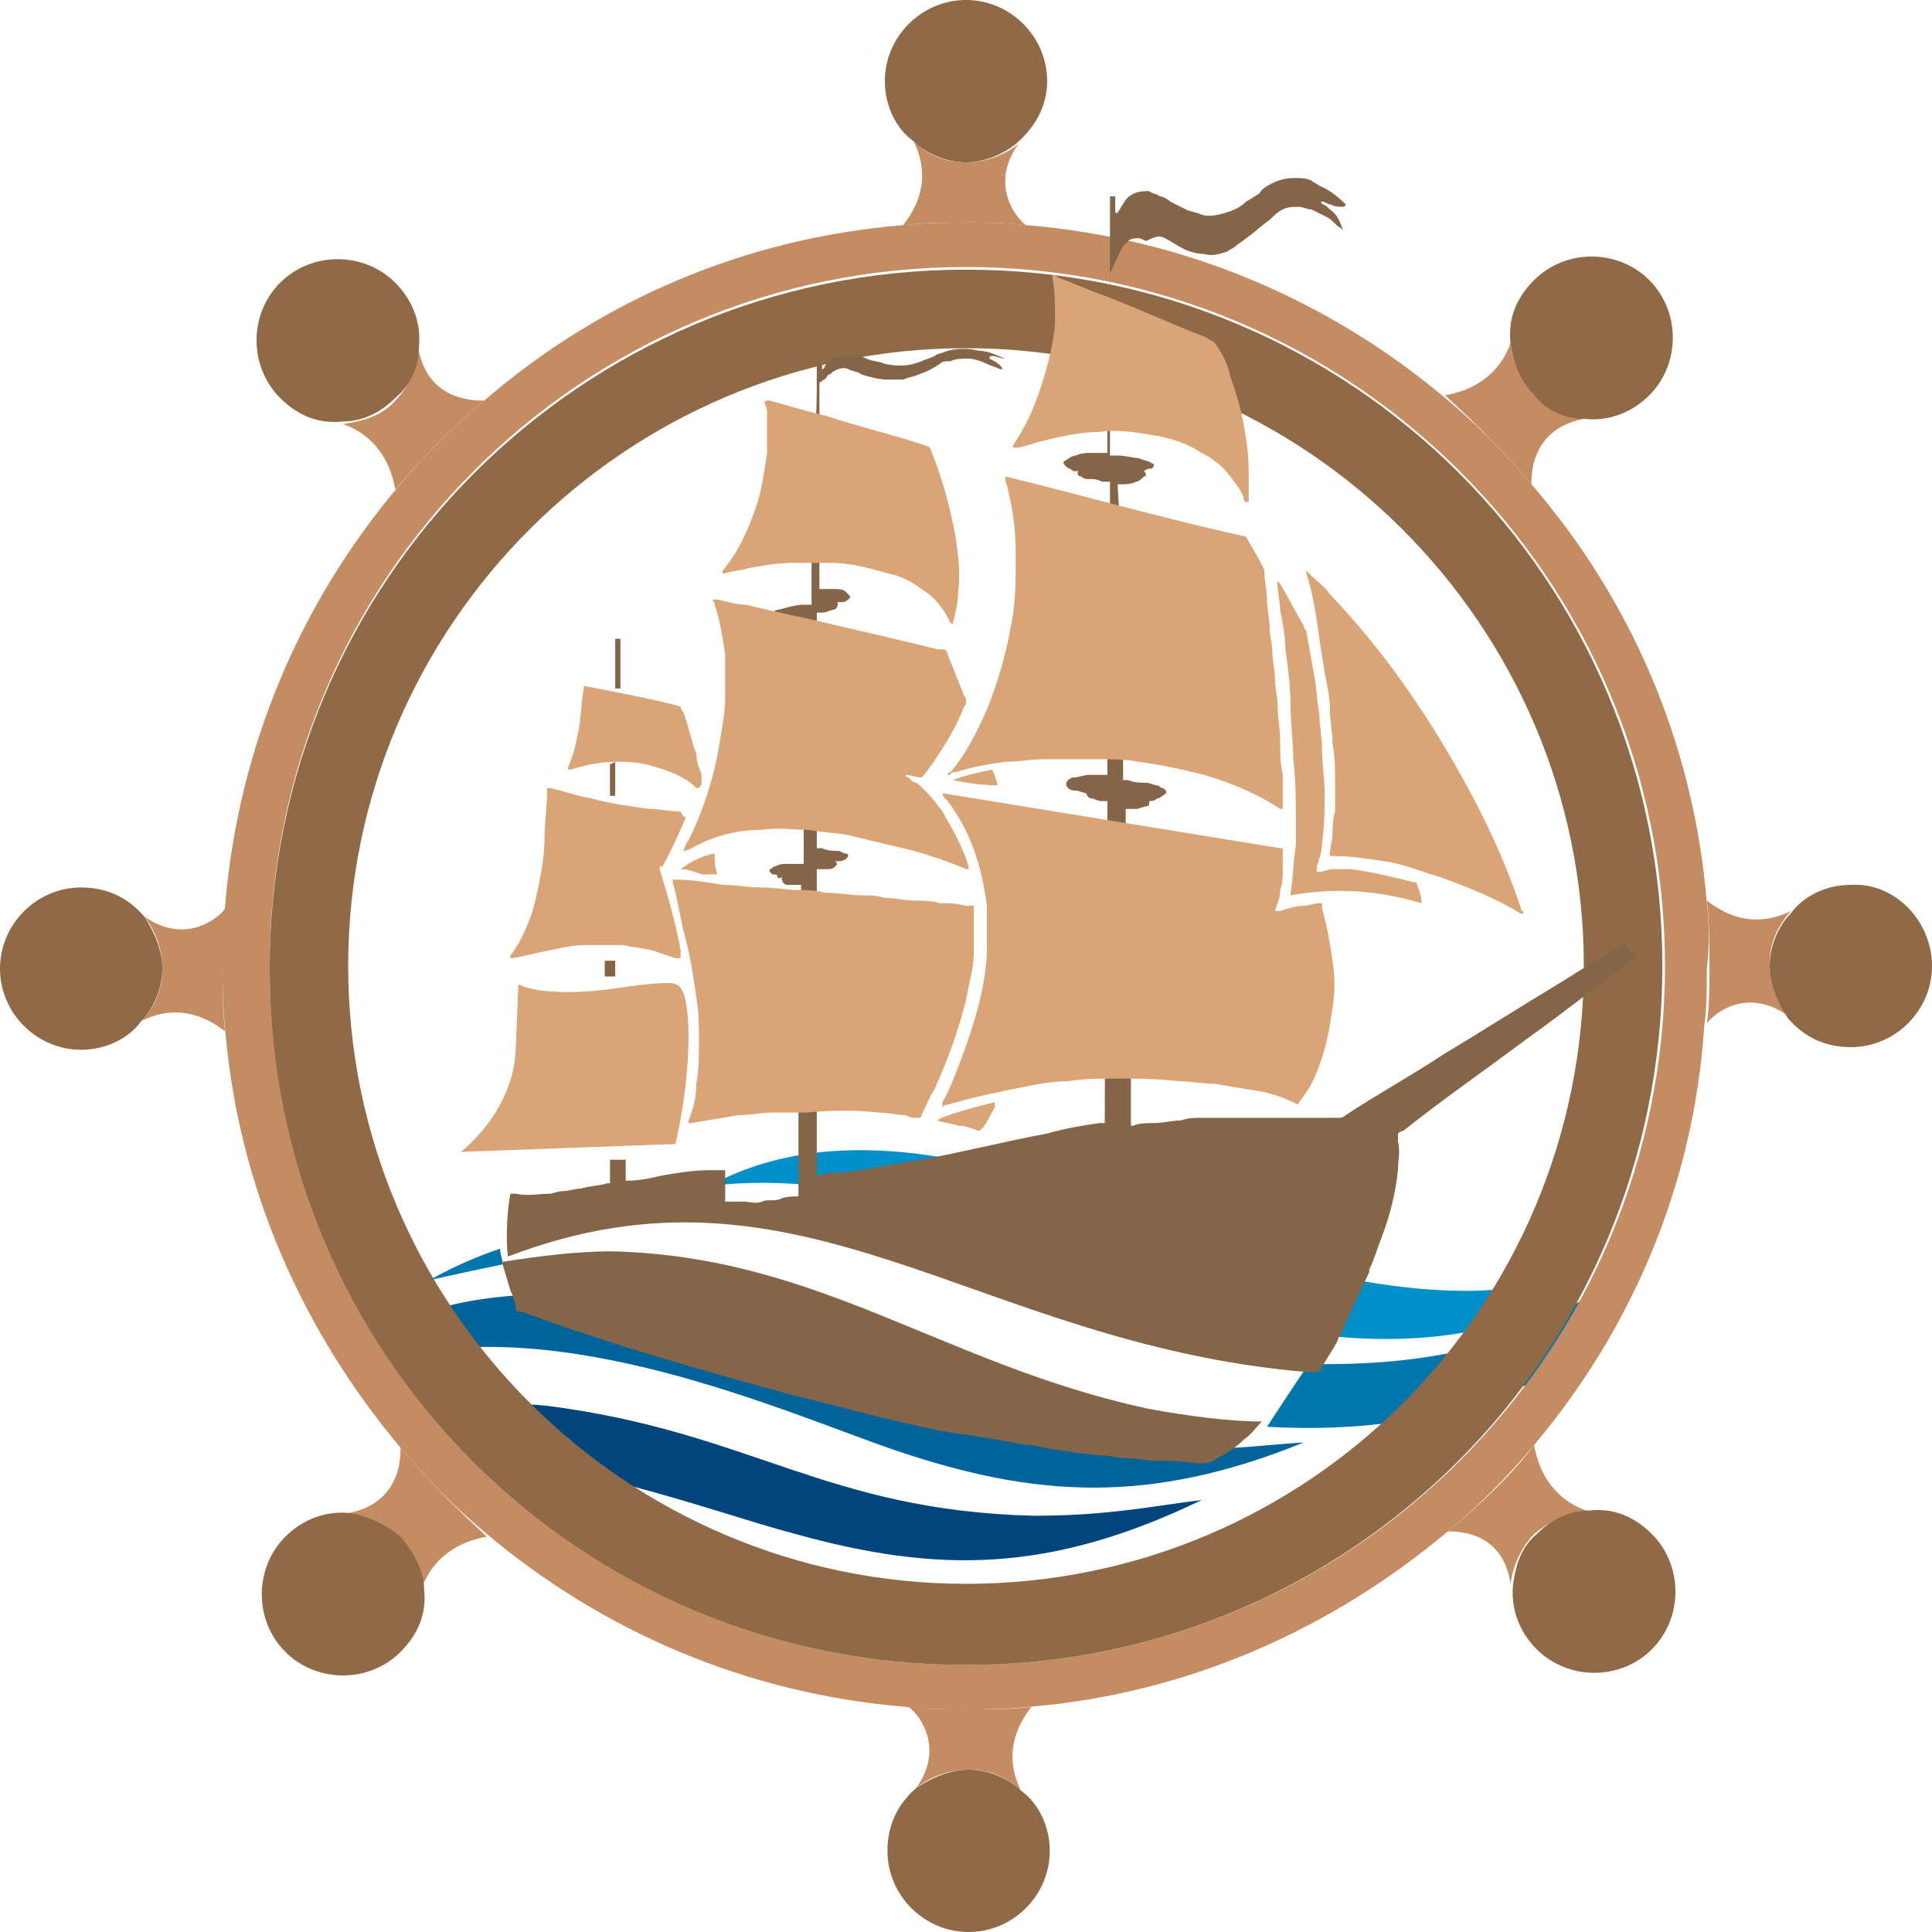 <?xml version="1.0" encoding="utf-8"?>
<!-- Generator: Adobe Illustrator 27.2.0, SVG Export Plug-In . SVG Version: 6.00 Build 0)  -->
<svg version="1.1" id="Layer_1" xmlns="http://www.w3.org/2000/svg" xmlns:xlink="http://www.w3.org/1999/xlink" x="0px" y="0px"
	 viewBox="0 0 73.8 73.8" style="enable-background:new 0 0 73.8 73.8;" xml:space="preserve">
<style type="text/css">
	.st0{fill:#0090C9;}
	.st1{fill:#00649B;}
	.st2{fill:#00467D;}
	.st3{fill:#0076AE;}
	.st4{fill:#C38C63;}
	.st5{fill:#906A47;}
	.st6{fill:#856547;}
	.st7{fill:#D9A576;}
</style>
<g>
	<g>
		<path class="st0" d="M27.1,45.3c6.8-3.7,15.7,1.1,21.8,2.9c3.3,1,10,2.1,12.2-0.5c-0.1,0.4-0.3,0.7-0.6,1c-2.2,2.4-6.7,2.7-10,2.3
			C42.9,50,35.6,44.3,27.1,45.3L27.1,45.3z"/>
		<path class="st1" d="M14.5,50.8c3.4-1.6,7-1.6,10.6-0.9c7.7,1.5,10.4,4.6,18.3,5.4c2.9,0.2,4.7-0.1,6.4-0.2
			c-5.9,2.4-10.3,2.1-15.6,0.3c-4.1-1.4-12.9-5.4-19.6-3.4C13.2,52.5,13,51.6,14.5,50.8z"/>
		<path class="st2" d="M15.3,53.7c0,0,3.7-0.2,5.6,0c7.8,1,10.6,4,18.6,4.2c2.9,0,4.7-0.4,6.4-0.6c-5.8,2.8-10.1,2.8-15.5,1.3
			c-3.1-0.8-8.9-3.1-14.4-3C15.3,55.7,15.3,53.7,15.3,53.7z"/>
		<path class="st3" d="M60.3,51.8c0.4-0.3,1-0.4,1.1-0.8c0.6-1.5,0.4-1.3,0-1.9c-0.2-0.3-0.7,0.4-1.2,0.7c-2.2,1.5-5.6,2.4-10.2,2.3
			c0,0,0,0,0,0c-0.5,0.7-1.2,1.8-1.6,2.4C53.6,54.8,57.6,53.6,60.3,51.8z"/>
	</g>
	<g>
		<path class="st4" d="M39.2,8.6c-0.2-0.1-1.5-1.4-0.3-3.1c-0.5,0.4-1.2,0.7-2,0.7s-1.5-0.3-2-0.8c0.3,0.6,0.7,1.8-0.4,3.2h0
			c0.8-0.1,1.6-0.1,2.5-0.1C37.7,8.5,38.4,8.5,39.2,8.6z"/>
		<path class="st5" d="M38.8,5.5C39.5,4.9,40,4.1,40,3.1C40,1.4,38.6,0,36.9,0s-3.1,1.4-3.1,3.1c0,0.9,0.4,1.8,1.1,2.3
			c0.5,0.5,1.3,0.8,2,0.8S38.3,5.9,38.8,5.5L38.8,5.5z"/>
		<path class="st4" d="M8.6,34.7c-0.1,0.2-1.4,1.5-3.1,0.3c0.4,0.5,0.7,1.2,0.7,2s-0.3,1.5-0.8,2c0.6-0.3,1.8-0.7,3.2,0.4v0
			c-0.1-0.8-0.1-1.6-0.1-2.5C8.5,36.1,8.6,35.4,8.6,34.7L8.6,34.7z"/>
		<path class="st5" d="M5.5,35c-0.6-0.7-1.4-1.1-2.4-1.1C1.4,33.9,0,35.3,0,37s1.4,3.1,3.1,3.1c0.9,0,1.8-0.4,2.3-1.1
			c0.5-0.5,0.8-1.3,0.8-2S5.9,35.6,5.5,35L5.5,35z"/>
		<path class="st4" d="M34.7,65.2c0.2,0.1,1.5,1.4,0.3,3.1c0.5-0.4,1.2-0.7,2-0.7s1.5,0.3,2,0.8c-0.3-0.6-0.7-1.8,0.4-3.2h0
			c-0.8,0.1-1.6,0.1-2.5,0.1C36.1,65.3,35.4,65.3,34.7,65.2L34.7,65.2z"/>
		<path class="st5" d="M35,68.3c-0.7,0.6-1.1,1.4-1.1,2.4c0,1.7,1.4,3.1,3.1,3.1s3.1-1.4,3.1-3.1c0-0.9-0.4-1.8-1.1-2.3
			c-0.5-0.5-1.3-0.8-2-0.8S35.6,67.9,35,68.3L35,68.3z"/>
		<path class="st4" d="M68.4,34.8c-0.6,0.3-1.8,0.7-3.2-0.4v0c0.1,0.8,0.1,1.6,0.1,2.5c0,0.8,0,1.5-0.1,2.2c0.1-0.2,1.4-1.5,3.1-0.3
			c-0.4-0.5-0.7-1.2-0.7-2S67.9,35.4,68.4,34.8z"/>
		<path class="st5" d="M70.7,33.8c-0.9,0-1.8,0.4-2.3,1.1c-0.5,0.5-0.8,1.3-0.8,2s0.3,1.4,0.7,2c0.6,0.7,1.4,1.1,2.4,1.1
			c1.7,0,3.1-1.4,3.1-3.1S72.4,33.7,70.7,33.8L70.7,33.8z"/>
		<path class="st4" d="M18.5,15.3c-0.2,0-2.1,0.1-2.5-1.9c-0.1,0.7-0.4,1.4-0.9,1.9c-0.5,0.6-1.3,0.8-2,0.9c0.6,0.2,1.7,0.8,2,2.5
			C16.2,17.4,17.3,16.3,18.5,15.3L18.5,15.3z"/>
		<path class="st5" d="M16,13.3c0.1-0.9-0.2-1.8-0.9-2.5c-1.2-1.2-3.2-1.2-4.4,0c-1.2,1.2-1.2,3.2,0,4.4c0.7,0.7,1.5,1,2.4,0.9
			c0.7,0,1.4-0.3,2-0.9C15.7,14.7,16,14,16,13.3z"/>
		<path class="st4" d="M15.3,55.3c0,0.2,0.1,2.1-2,2.5c0.7,0.1,1.4,0.4,1.9,0.9c0.5,0.5,0.9,1.3,0.9,2c0.2-0.6,0.8-1.7,2.5-2l0,0
			C17.4,57.6,16.3,56.5,15.3,55.3L15.3,55.3z"/>
		<path class="st5" d="M13.4,57.8c-0.9-0.1-1.8,0.2-2.5,0.9c-1.2,1.2-1.2,3.2,0,4.4s3.2,1.2,4.4,0c0.7-0.7,1-1.5,0.9-2.4
			c0-0.7-0.4-1.4-0.9-2C14.7,58.2,14,57.9,13.4,57.8L13.4,57.8z"/>
		<path class="st4" d="M55.3,58.5c0.2,0,2.1-0.1,2.4,2c0.1-0.7,0.4-1.4,0.9-1.9c0.6-0.5,1.3-0.8,2-0.9c-0.6-0.2-1.7-0.8-2-2.5l0,0
			C57.7,56.4,56.5,57.5,55.3,58.5L55.3,58.5z"/>
		<path class="st5" d="M57.8,60.5c-0.1,0.9,0.2,1.8,0.9,2.5c1.2,1.2,3.2,1.2,4.4,0c1.2-1.2,1.2-3.2,0-4.4c-0.7-0.7-1.5-1-2.4-0.9
			c-0.7,0-1.4,0.3-2,0.9C58.1,59.1,57.9,59.8,57.8,60.5L57.8,60.5z"/>
		<path class="st4" d="M58.5,18.5c0-0.2-0.1-2.1,2-2.5c-0.7-0.1-1.4-0.4-1.9-0.9c-0.6-0.6-0.8-1.3-0.9-2c-0.2,0.6-0.8,1.7-2.5,2
			C56.4,16.2,57.5,17.3,58.5,18.5L58.5,18.5z"/>
		<path class="st5" d="M60.5,16c0.9,0.1,1.8-0.2,2.5-0.9c1.2-1.2,1.2-3.2,0-4.4c-1.2-1.2-3.2-1.2-4.4,0c-0.7,0.7-1,1.5-0.9,2.4
			c0.1,0.7,0.3,1.4,0.9,2C59.1,15.7,59.8,16,60.5,16L60.5,16z"/>
		<path class="st4" d="M65.2,34.5c-0.5-6.1-2.9-11.6-6.7-16c-1-1.2-2.1-2.3-3.3-3.3c-4.4-3.7-9.9-6.1-16-6.6
			c-0.7-0.1-1.5-0.1-2.2-0.1c-0.8,0-1.6,0-2.5,0.1c-6.1,0.5-11.6,2.9-16,6.7c-1.2,1-2.3,2.1-3.3,3.3c-3.7,4.4-6.1,9.9-6.6,16
			c-0.1,0.7-0.1,1.5-0.1,2.2c0,0.8,0,1.6,0.1,2.5c0.5,6.1,3,11.6,6.7,16c1,1.2,2.1,2.3,3.3,3.3c4.4,3.7,9.9,6.1,16,6.6
			c0.7,0.1,1.5,0.1,2.2,0.1c0.8,0,1.6,0,2.5-0.1c6.1-0.5,11.6-3,16-6.7c1.2-1,2.3-2.1,3.3-3.3c3.7-4.4,6.1-9.9,6.5-16
			c0.1-0.7,0.1-1.5,0.1-2.2C65.3,36.1,65.3,35.3,65.2,34.5L65.2,34.5z M36.9,63.6c-14.7,0-26.6-11.9-26.6-26.7s11.9-26.7,26.6-26.7
			s26.7,11.9,26.7,26.7S51.6,63.6,36.9,63.6z"/>
		<path class="st5" d="M36.9,10.3c-14.7,0-26.6,11.9-26.6,26.7s11.9,26.6,26.6,26.6s26.6-11.9,26.6-26.7S51.6,10.3,36.9,10.3z
			 M36.9,60.5c-13,0-23.6-10.6-23.6-23.6s10.6-23.6,23.6-23.6s23.6,10.6,23.6,23.6S50,60.5,36.9,60.5z"/>
	</g>
	<g>
		<path class="st6" d="M43.8,53.8c-7.8-1.7-12.5-5.8-20.4-6c-1.5,0-2.9,0.2-4.2,0.4c0,0,0,0.1,0,0.1c0,0,0.3,1,0.3,1
			c0.1,0.2,0.2,0.5,0.2,0.7c0,0.1,0.1,0.1,0.1,0.1c0,0,0.1,0,0.1,0c0.6,0.2,1.1,0.4,1.7,0.6c2.9,1,5.8,1.8,8.7,2.6
			c1.3,0.3,2.7,0.7,4,1c0.9,0.2,1.7,0.4,2.6,0.5c0.6,0.1,1.2,0.2,1.8,0.3c0.4,0.1,0.8,0.1,1.2,0.2c0.4,0.1,0.8,0.1,1.2,0.2
			c0.3,0,0.7,0.1,1,0.1c0.3,0,0.6,0.1,0.9,0.1c0.4,0,0.8,0.1,1.2,0.1c0.5,0,1,0,1.5,0.1c0.3,0,0.6,0,0.8-0.2c0.4-0.2,0.7-0.4,1-0.7
			c0.3-0.2,0.5-0.5,0.7-0.7C47,54.3,45.4,54.1,43.8,53.8L43.8,53.8z"/>
		<g>
			<path class="st6" d="M23.5,37.3c0-0.2,0-0.3,0-0.5c0,0,0-0.1,0-0.1c-0.1,0-0.2,0-0.4,0c0,0,0,0.2,0,0.6L23.5,37.3L23.5,37.3z"/>
			<path class="st6" d="M62.1,36c-0.1,0-0.1,0.1-0.2,0.1c-0.8,0.5-1.6,1-2.4,1.5c-1.5,0.9-2.9,1.8-4.4,2.7c-1.2,0.8-2.5,1.5-3.7,2.3
				c-0.1,0.1-0.2,0.1-0.3,0.1c-0.4,0-0.8,0-1.2,0c-0.6,0-1.2,0-1.8,0c-0.6,0-1.2,0-1.8,0c-0.2,0-0.3,0-0.4,0c-0.3,0-0.5,0-0.8,0.1
				c-0.3,0-0.7,0.1-1,0.1c-0.3,0-0.6,0-0.8,0.1c0,0-0.1,0-0.1,0c0-0.1,0-0.1,0-0.2c0-0.9,0-1.8,0-2.7c0-1.4,0-2.7-0.1-4.1
				c0-1.3,0-2.5-0.1-3.8c0-0.4,0-0.8,0-1.1c0,0,0-0.1,0-0.2c0,0,0,0,0.1,0c0.1,0,0.2,0,0.3,0c0.1,0,0.3-0.1,0.4-0.1
				c0,0,0.1,0,0.1-0.1c0,0,0-0.1,0-0.1c0.1,0,0.2,0,0.3-0.1c0.1,0,0.2-0.1,0.2-0.1c0.2-0.1,0.2-0.2,0-0.3c-0.1,0-0.1-0.1-0.2-0.1
				c-0.1,0-0.3-0.1-0.4-0.1c-0.2,0-0.5,0-0.7-0.1c-0.1,0-0.2,0-0.2,0c0,0,0-0.1,0-0.1c0-0.5,0-0.9,0-1.4c0-1.8-0.1-3.5-0.1-5.3
				c0-1.4,0-2.9-0.1-4.3c0,0,0-0.1,0-0.2c0,0,0.1,0,0.1,0c0.2,0,0.4,0,0.6-0.1c0.1,0,0.2-0.1,0.3-0.2c0.1,0,0.1-0.1,0-0.2
				c0,0,0,0,0,0c0.1-0.1,0.2-0.1,0.3-0.1c0.1-0.1,0.1-0.2,0-0.2c-0.1-0.1-0.3-0.1-0.5-0.2c-0.2,0-0.5-0.1-0.8-0.1
				c-0.1,0-0.2,0-0.3,0c0,0,0-0.1,0-0.1c0-0.3,0-0.6,0-0.9c0-1,0-2.1,0-3.1c0-0.7,0-1.4,0-2.1c0-0.2,0-0.4,0-0.6c0-0.1,0-0.1,0-0.2
				c0.1-0.1,0.1-0.2,0.2-0.4c0.1-0.2,0.2-0.4,0.3-0.6c0.1-0.1,0.2-0.2,0.2-0.2c0.1-0.1,0.3-0.1,0.4-0.1c0.1,0,0.2,0.1,0.3,0.1
				C44.2,9,44.3,9,44.5,9.1c0.2,0.1,0.5,0.3,0.7,0.4c0.2,0.1,0.5,0.2,0.8,0.2c0.3,0.1,0.6,0,0.9-0.1c0.1-0.1,0.2-0.1,0.3-0.2
				c0.1-0.1,0.3-0.2,0.4-0.3c0.3-0.2,0.6-0.5,0.9-0.7C48.7,8.2,48.8,8.1,49,8c0.2-0.1,0.4-0.1,0.6-0.1c0.2,0,0.3,0.1,0.5,0.1
				c0.2,0.1,0.4,0.2,0.6,0.3s0.3,0.3,0.5,0.4c0,0,0,0,0.1,0.1c0,0,0,0,0,0c0,0,0,0,0,0c-0.1-0.3-0.2-0.6-0.5-0.8
				c-0.1-0.1-0.2-0.2-0.3-0.2c0,0,0-0.1-0.1-0.1c0.1,0,0.1,0,0.1,0c0.1,0,0.2,0.1,0.3,0.1c0.2,0.1,0.3,0.1,0.5,0.1
				c0,0,0.1,0,0.1-0.1c-0.3-0.3-0.7-0.6-1-0.7C50.3,7,50.2,7,50.1,6.9c-0.2-0.1-0.4-0.1-0.7-0.1c-0.3,0-0.6,0.1-0.8,0.2
				c-0.2,0.1-0.4,0.2-0.5,0.4c-0.2,0.1-0.3,0.2-0.5,0.3c-0.2,0.2-0.4,0.3-0.7,0.4c-0.3,0.1-0.7,0.2-1,0.1c-0.2-0.1-0.4-0.1-0.6-0.2
				c-0.2-0.1-0.4-0.2-0.6-0.3c-0.1-0.1-0.3-0.2-0.4-0.2c-0.1-0.1-0.3-0.1-0.4-0.2c-0.2,0-0.4,0-0.6,0.1c-0.2,0.1-0.3,0.2-0.4,0.4
				c-0.1,0.1-0.1,0.2-0.2,0.3c0,0,0,0.1-0.1,0c0-0.2,0-0.4,0-0.6c-0.1,0-0.2,0-0.2,0c0,0.1,0,0.1,0,0.2c0,2.5,0,5-0.1,7.6
				c0,0.6,0,1.2,0,1.8c0,0.1,0,0.1,0,0.2c0,0-0.1,0-0.1,0c-0.2,0-0.3,0-0.5,0c-0.2,0-0.4,0-0.6,0.1c-0.1,0-0.3,0.1-0.4,0.2
				c-0.1,0-0.1,0.1,0,0.2c0.1,0.1,0.2,0.1,0.3,0.2c0.1,0,0.1,0,0.2,0c-0.1,0.1,0,0.2,0.1,0.2c0.1,0.1,0.2,0.1,0.3,0.1
				c0.2,0,0.3,0,0.5,0.1c0.1,0,0.2,0,0.3,0c0,0.1,0,0.1,0,0.2c0,2.9,0,5.8-0.1,8.7c0,0.7,0,1.4,0,2.1c0,0.1,0,0.1,0,0.2
				c-0.1,0-0.1,0-0.2,0c-0.2,0-0.3,0-0.5,0c-0.2,0-0.4,0.1-0.6,0.1c-0.1,0-0.2,0.1-0.2,0.1c-0.1,0.1-0.1,0.2,0,0.3
				c0.1,0.1,0.2,0.1,0.3,0.1c0.1,0,0.3,0.1,0.4,0.1c0,0.1,0.1,0.2,0.2,0.2c0.1,0,0.2,0.1,0.4,0.1c0.1,0,0.1,0,0.2,0c0,0,0,0,0,0.1
				c0,4-0.1,8.1-0.1,12.1c0,0,0,0,0,0.1c0,0-0.1,0-0.2,0c-0.7,0.1-1.3,0.2-2,0.4c-1.6,0.3-3.2,0.7-4.8,1c-0.6,0.1-1.2,0.2-1.8,0.3
				c-0.5,0.1-1,0.2-1.5,0.2c-0.2,0-0.4,0-0.6,0.1c0,0-0.1,0-0.1,0c0-3.8,0-7.7,0-11.6c0,0,0,0,0-0.1c0,0,0.1,0,0.1,0
				c0.1,0,0.2,0,0.3,0c0.1,0,0.2,0,0.3-0.1c0.1-0.1,0.1-0.1,0-0.2c0,0,0,0,0,0c0.2,0,0.4,0,0.5-0.2c0-0.1-0.1-0.1-0.1-0.1
				c-0.1,0-0.2-0.1-0.3-0.1c-0.2,0-0.4,0-0.6-0.1c0,0-0.1,0-0.2,0c0,0,0,0,0,0c0,0,0,0,0-0.1c0-3,0-5.9,0-8.9c0,0,0,0,0,0
				c0,0,0,0,0,0c0,0,0.1,0,0.2,0c0.2,0,0.3-0.1,0.4-0.1c0.1,0,0.2-0.1,0.2-0.2c0,0,0-0.1,0-0.1c0.1,0,0.1,0,0.2,0
				c0.1,0,0.2-0.1,0.2-0.1c0.1-0.1,0.1-0.1,0-0.2c0,0-0.1-0.1-0.1-0.1c-0.1-0.1-0.3-0.1-0.4-0.1c-0.1,0-0.3,0-0.4,0
				c-0.1,0-0.2,0-0.2,0c0,0,0,0,0,0c0,0,0,0,0,0c0-2.6,0-5.3,0-7.9c0,0,0,0,0,0c0,0,0,0,0,0c0.1,0,0.1-0.1,0.2-0.1
				c0.1-0.1,0.1-0.2,0.2-0.2c0.2-0.2,0.5-0.3,0.7-0.2c0.2,0.1,0.4,0.1,0.5,0.2c0.3,0.1,0.7,0.2,1,0.2c0.2,0,0.4,0,0.6,0
				c0.2-0.1,0.4-0.1,0.6-0.2c0.3-0.1,0.5-0.2,0.8-0.4c0.1-0.1,0.2-0.1,0.4-0.1c0.2-0.1,0.4-0.1,0.7-0.1c0.2,0,0.5,0.1,0.7,0.2
				c0.2,0.1,0.3,0.1,0.5,0.2c0,0,0,0,0.1,0c-0.1-0.2-0.3-0.3-0.5-0.4c0-0.1,0-0.1,0.1-0.1c0.2,0,0.3,0.1,0.5,0.1c0,0,0.1,0,0.1,0
				c0,0,0,0-0.1,0c-0.3-0.1-0.6-0.3-1-0.3c-0.4-0.1-0.8-0.1-1.2,0c-0.2,0.1-0.4,0.1-0.5,0.2c-0.2,0.1-0.3,0.1-0.5,0.2
				c-0.5,0.2-0.9,0.2-1.4,0.1c-0.2-0.1-0.5-0.1-0.7-0.2c-0.2-0.1-0.3-0.1-0.5-0.1c-0.1,0-0.3-0.1-0.4,0c-0.3,0-0.5,0.1-0.7,0.4
				c0,0,0,0.1-0.1,0.1c0-0.1,0-0.2,0-0.2h-0.2c0,0,0,0.1,0,0.1c0,0.1,0,0.2,0,0.3c0,0.8,0,1.7-0.1,2.5c0,1.2-0.1,2.4-0.1,3.6
				c0,0.7,0,1.5,0,2.2c0,0.1,0,0.3,0,0.4c0,0,0,0.1,0,0.1c-0.1,0-0.2,0-0.3,0c-0.3,0-0.6,0.1-1,0.2c-0.1,0-0.2,0.1-0.2,0.1
				c0,0.1,0,0.1,0,0.1c0.1,0.1,0.2,0.1,0.3,0.2c0,0,0.1,0,0.1,0c0,0.1,0,0.1,0,0.2c0.1,0.1,0.2,0.1,0.3,0.1c0.2,0,0.3,0.1,0.5,0.1
				c0.1,0,0.1,0,0.2,0c0,0,0,0,0,0.1c0,0.9,0,1.8-0.1,2.7c0,1.2-0.1,2.4-0.1,3.5c0,0.8,0,1.5,0,2.2c0,0.1,0,0.2,0,0.3
				c0,0,0,0.1,0,0.1c-0.1,0-0.1,0-0.2,0c-0.2,0-0.4,0-0.5,0c-0.1,0-0.2,0-0.4,0.1c-0.1,0-0.1,0.1-0.2,0.1c0,0,0,0.1,0,0.1
				s0.1,0.1,0.1,0.1c0.1,0,0.2,0,0.2,0.1s0.2,0,0.2,0c0,0,0,0,0,0c-0.1,0.1,0,0.1,0,0.2c0.1,0.1,0.1,0.1,0.2,0.1c0.1,0,0.2,0,0.3,0
				c0.1,0,0.1,0,0.2,0c0,0.1,0,0.1,0,0.2c0,0.2,0,0.3,0,0.4c0,0.8,0,1.5,0,2.3c0,0.6,0,1.1,0,1.7c0,1.2-0.1,2.4-0.1,3.6
				c0,0.7,0,1.5,0,2.2c0,0.4,0,0.8,0,1.3c0,0.1,0,0.1,0,0.2c-0.2,0-0.5,0-0.7,0.1s-0.5,0-0.7,0.1s-0.5,0-0.7,0c-0.3,0-0.6,0-0.7,0
				c0-0.1,0-0.2,0-0.4c0-0.1,0-0.3,0-0.4s0-0.2,0-0.4c0,0-0.1,0-0.1,0c-0.2,0-0.3,0-0.5,0c-0.6,0-1.2,0.1-1.8,0.2
				c-0.4,0.1-0.9,0.2-1.3,0.2c0,0-0.1,0-0.1,0c0-0.1,0-0.2,0-0.2c0-0.2,0-0.4,0-0.6h-0.6c0,0.4,0,0.7,0,0.9c0,0-0.1,0-0.1,0
				c-0.3,0.1-0.7,0.1-1,0.2c-0.2,0-0.5,0.1-0.7,0.1c-0.2,0-0.4,0.1-0.5,0.1c-0.4,0-0.8,0.1-1.3,0c-0.1,0-0.1,0-0.2,0
				c-0.1,0.4-0.2,1.6-0.1,2.4c11.2-4.3,17.8,3.3,30.4,4.4c0.2,0,0.4,0,0.6,0c0.2-0.4,0.5-0.8,0.7-1.2l0,0c0,0,0-0.1,0.1-0.2
				c0,0,0,0,0,0c0,0,0,0,0,0c0.3-0.7,1.1-2.4,1.1-2.4c0,0,0-0.1,0-0.1c0.2-0.4,0.3-0.8,0.5-1.3c0.3-0.8,0.5-1.6,0.6-2.5
				c0-0.4,0.1-0.7,0-1.1c0-0.1,0-0.2,0-0.3c0,0,0.1-0.1,0.2-0.1c1.5-1.2,3.1-2.3,4.7-3.5c1.4-1,2.8-2.1,4.1-3.1
				c0.1,0,0.1-0.1,0.1-0.1C62.1,36.1,62.1,36.1,62.1,36L62.1,36z"/>
		</g>
	</g>
	<path class="st3" d="M19.2,48.3c0-0.2-0.1-0.4-0.1-0.6c-0.9,0.3-1.8,0.7-2.7,1.2C17.3,48.7,18.2,48.5,19.2,48.3z"/>
	<g>
		<path class="st7" d="M36,30.3C36,30.3,36,30.2,36,30.3C36,30.2,36,30.2,36,30.3c4.3,0.7,8.6,1.4,12.9,2.1c0,0,0.1,0,0.1,0
			c0,0.2,0,0.4,0,0.8c0,0.3,0,0.5-0.1,0.8c0,0.3-0.1,0.5-0.2,0.8c0,0,0.1,0,0.1,0c0,0,0.1,0,0.1,0c0.3-0.1,0.6-0.2,0.9-0.2
			c0.2,0,0.4-0.1,0.6-0.1c0,0,0.1,0,0.1,0c0,0,0,0.1,0,0.2c0.2,0.7,0.3,1.3,0.4,2c0.1,0.6,0.1,1.2,0,1.8c-0.1,0.7-0.2,1.3-0.4,1.9
			c-0.2,0.6-0.4,1.1-0.8,1.6c0,0-0.1,0.1-0.1,0.2c0,0,0,0,0,0c0,0,0,0,0,0c-0.4-0.2-0.9-0.4-1.4-0.5c-0.6-0.1-1.2-0.2-1.8-0.3
			c-0.5,0-0.9-0.1-1.4-0.1c-0.8-0.1-1.6-0.1-2.4-0.1c-0.6,0-1.2,0-1.8,0.1c-0.5,0-1.1,0.1-1.6,0.2c-1,0.2-2,0.4-3,0.7
			c-0.1,0-0.1,0-0.2,0.1c0,0,0-0.1,0-0.1c0,0,0-0.1,0-0.1c0.3-0.5,0.5-1.1,0.7-1.6c0.3-0.8,0.6-1.7,0.8-2.6c0.1-0.5,0.2-1.1,0.2-1.7
			c0-0.5,0-1.1,0-1.6c-0.2-1.5-0.6-2.8-1.5-4C36.1,30.5,36,30.4,36,30.3C35.9,30.3,35.9,30.3,36,30.3L36,30.3z"/>
		<path class="st7" d="M47.6,20.5c0.2,0.4,0.5,0.8,0.7,1.3c0,0,0,0.1,0,0.1c0,0.3,0.1,0.7,0.1,1c0,0.4,0.1,0.8,0.1,1.1
			c0,0.3,0.1,0.6,0.1,0.9c0,0.3,0.1,0.7,0.1,1c0,0.4,0.1,0.7,0.1,1c0,0.5,0.1,0.9,0.1,1.4c0,0.4,0,0.9,0.1,1.3c0,0.4,0,0.8,0,1.2
			c0,0,0,0.1,0,0.1c0,0-0.1,0-0.1,0C48,30.3,47,29.9,46,29.6c-0.8-0.2-1.7-0.4-2.5-0.5c-0.5-0.1-1-0.1-1.5-0.1c-0.7,0-1.4,0-2.1,0
			c-0.5,0-1,0.1-1.5,0.1c-0.7,0.1-1.3,0.2-1.9,0.4c-0.1,0-0.2,0-0.2,0.1c0,0,0,0-0.1,0c0,0,0-0.1,0.1-0.1c0.6-0.7,1-1.5,1.4-2.4
			c0.4-1,0.7-2,0.9-3.1c0.2-0.9,0.2-1.8,0.2-2.8c0-0.9-0.1-1.7-0.3-2.5c0-0.1-0.1-0.3-0.1-0.4c0,0,0,0,0-0.1c0,0,0,0,0,0s0,0,0,0
			C41.3,18.9,44.4,19.8,47.6,20.5L47.6,20.5z"/>
		<path class="st7" d="M37.2,34.6c0,0.1,0,0.2,0,0.2c0,0.5,0,1.1,0,1.6c0,0.6-0.2,1.2-0.3,1.8c-0.3,1.2-0.7,2.3-1.2,3.4
			c-0.2,0.3-0.3,0.6-0.5,1c0,0,0,0.1-0.1,0.1c-0.2,0-0.3,0-0.5-0.1c-0.3,0-0.7-0.1-1-0.1c-0.9-0.1-1.8-0.1-2.8,0c-0.4,0-0.9,0-1.3,0
			c-0.4,0-0.9,0.1-1.3,0.1c-0.6,0.1-1.2,0.2-1.8,0.3c0,0-0.1,0-0.1,0c0,0,0,0,0,0c0,0,0-0.1,0-0.1c0.2-0.5,0.3-0.9,0.3-1.4
			c0.1-0.5,0.1-1.1,0.1-1.6c0-0.6,0-1.1-0.1-1.7c-0.1-0.7-0.2-1.4-0.4-2.2c-0.2-0.7-0.3-1.5-0.5-2.2c0,0,0-0.1,0-0.1
			c0,0,0.1,0,0.1,0c0.6,0,1.2,0.1,1.8,0.2c0.5,0,1,0.1,1.5,0.1c0.5,0,1,0.1,1.4,0.1c0.3,0,0.7,0,1,0.1c0.5,0,1,0.1,1.4,0.1
			c0.3,0,0.6,0,0.9,0.1c0.4,0,0.8,0.1,1.1,0.1c0.3,0,0.7,0,1,0.1c0.3,0,0.6,0,1,0.1C37.1,34.6,37.1,34.6,37.2,34.6L37.2,34.6z"/>
		<path class="st7" d="M26.1,32.5c0.1-0.2,0.1-0.3,0.2-0.4c0.6-1.2,1-2.5,1.2-3.8c0.1-0.6,0.2-1.1,0.2-1.7c0-0.5,0-1.1,0-1.6
			c-0.1-0.7-0.2-1.3-0.4-1.9c0,0,0-0.1-0.1-0.2c0.1,0,0.1,0,0.2,0c0.4,0.1,0.8,0.2,1.1,0.2c1.2,0.3,2.3,0.5,3.5,0.8
			c1.3,0.3,2.6,0.6,3.8,0.9c0.1,0,0.1,0,0.2,0c0.1,0,0.2,0.1,0.2,0.2c0.2,0.5,0.4,1,0.6,1.5c0,0.1,0.1,0.1,0.1,0.2
			c0,0.1,0,0.1,0,0.2c-0.1,0.1-0.1,0.2-0.2,0.4c-0.3,0.7-0.7,1.3-1.1,1.9c-0.1,0.1-0.2,0.3-0.3,0.4c0,0-0.1,0.1-0.1,0.1
			c-0.2,0-0.4-0.1-0.6-0.1c0,0,0,0.1,0.1,0.1c0.1,0.1,0.2,0.2,0.3,0.2c0.4,0.3,0.7,0.7,1,1.1c0.4,0.7,0.8,1.4,1,2.1c0,0,0,0.1,0,0.1
			c0,0-0.1,0-0.1,0c-0.7-0.3-1.3-0.5-2-0.7c-0.8-0.2-1.7-0.4-2.5-0.6c-0.5-0.1-1-0.1-1.5-0.2c-0.6,0-1.2-0.1-1.8,0
			c-0.9,0-1.7,0.2-2.5,0.6C26.4,32.4,26.3,32.5,26.1,32.5C26.2,32.5,26.2,32.5,26.1,32.5L26.1,32.5z"/>
		<path class="st7" d="M49.9,21.8c0,0,0.1,0.1,0.1,0.1c0.3,0.3,0.6,0.5,0.8,0.8c2,2.1,3.6,4.4,5,6.9c0.9,1.6,1.7,3.3,2.3,5.1
			c0,0.1,0.1,0.1,0.1,0.2c0,0-0.1,0-0.1,0c-1-0.6-2-1-3.1-1.4c-0.7-0.2-1.4-0.5-2.1-0.6c-0.7-0.1-1.3-0.2-2-0.2c0,0-0.1,0-0.1,0
			c0,0,0-0.1,0-0.1c0-0.2,0.1-0.5,0.1-0.7c0-0.3,0-0.6,0.1-0.9c0-0.4,0-0.7,0-1.1c0-0.5,0-1-0.1-1.5c0-0.4-0.1-0.9-0.1-1.3
			c0-0.5-0.1-0.9-0.2-1.4c-0.1-0.6-0.2-1.3-0.3-2c-0.1-0.6-0.2-1.2-0.4-1.8C49.9,21.8,49.9,21.8,49.9,21.8L49.9,21.8z"/>
		<path class="st7" d="M29.2,15.3c0.1,0,0.1,0,0.2,0c0.7,0.2,1.4,0.4,2.2,0.6c1.2,0.4,2.5,0.7,3.7,1.1c0.2,0.1,0.2,0,0.3,0.3
			c0.4,1,0.7,2.1,0.9,3.2c0.1,0.7,0.2,1.4,0.1,2.1c0,0.4-0.1,0.8-0.2,1.2c0,0,0,0.1,0,0.1c0,0,0-0.1-0.1-0.1c-0.2-0.5-0.6-1-1.1-1.3
			c-0.4-0.3-0.8-0.5-1.3-0.6c-0.7-0.2-1.4-0.4-2.2-0.4c-0.5,0-0.9,0-1.4,0c-0.6,0-1.1,0.1-1.7,0.2c-0.3,0.1-0.6,0.1-0.9,0.2
			c0,0-0.1,0-0.1,0c0,0,0-0.1,0-0.1c0.6-0.7,1-1.6,1.3-2.5c0.2-0.6,0.3-1.3,0.4-2c0-0.5,0-1,0-1.6c0-0.1-0.1-0.3-0.1-0.4
			C29.3,15.4,29.3,15.3,29.2,15.3z"/>
		<path class="st7" d="M47.6,19.2c-0.1-0.1-0.1-0.1-0.1-0.2c-0.1-0.3-0.3-0.5-0.5-0.8c-0.3-0.4-0.7-0.7-1.1-0.9
			c-0.6-0.4-1.3-0.6-2-0.7c-0.6-0.1-1.3-0.2-1.9-0.1c-0.8,0-1.6,0.2-2.4,0.4c-0.3,0.1-0.6,0.2-0.8,0.2c0,0-0.1,0-0.1,0
			c0,0,0-0.1,0-0.1c0.7-1,1.1-2.2,1.4-3.4c0.1-0.5,0.2-0.9,0.2-1.4c0-0.5,0-1.1-0.1-1.6c0,0,0-0.1,0-0.1c0.1,0,0.1,0,0.2,0.1
			c0.6,0.2,1.2,0.5,1.8,0.7c1.3,0.5,2.6,1.1,3.9,1.6c0.1,0.1,0.2,0.1,0.3,0.2c0.3,0.4,0.5,0.8,0.6,1.3c0.3,0.8,0.5,1.6,0.6,2.4
			c0.1,0.5,0.1,1.1,0.1,1.7c0,0.2,0,0.5,0,0.7C47.7,19.1,47.6,19.2,47.6,19.2L47.6,19.2z"/>
		<path class="st7" d="M26.2,31.2c-0.1,0.3-0.7,1.6-0.9,1.9c0,0-0.1,0-0.1,0c0,0,0,0.1,0,0.1c0.3,1,0.6,2,0.8,3.1c0,0.1,0,0.2,0,0.2
			c0,0,0,0.1,0,0.1c-0.1,0-0.1,0-0.2,0c-0.3-0.1-0.6-0.2-0.9-0.3c-0.4-0.1-0.7-0.1-1.1-0.2c-0.5,0-0.9,0-1.4,0
			c-0.5,0-0.9,0.1-1.4,0.2s-0.9,0.2-1.4,0.3c0,0-0.1,0-0.1,0c0,0,0,0,0-0.1c0.3-0.4,0.5-0.8,0.7-1.3c0.2-0.5,0.3-1,0.4-1.5
			c0.1-0.5,0.2-1.1,0.2-1.7c0-0.6,0.1-1.2,0.1-1.8c0,0,0-0.1,0-0.1c0,0,0.1,0,0.1,0c0.5,0.1,1,0.3,1.6,0.4c0.7,0.2,1.5,0.3,2.2,0.4
			c0.4,0,0.8,0.1,1.2,0.1C26.1,31.2,26.1,31.2,26.2,31.2L26.2,31.2z"/>
		<path class="st7" d="M54.1,33.7c0.1,0.3,0.2,0.5,0.2,0.8c-1.7-0.5-3.3-0.6-5-0.3c0,0,0-0.1,0-0.1c0.1-0.6,0.1-1.2,0.2-1.8
			c0-0.3,0-0.7,0-1c0-0.8,0-1.5-0.1-2.3c0-0.7-0.1-1.3-0.1-2c0-0.7-0.1-1.5-0.2-2.2c0-0.5-0.1-1-0.2-1.5c0-0.3-0.1-0.7-0.1-1
			c0,0,0,0,0-0.1c0,0,0,0,0.1,0.1c0.3,0.5,0.6,1.1,0.9,1.6c0,0,0,0.1,0.1,0.2c0.1,0.6,0.2,1.1,0.3,1.7c0.1,0.5,0.1,1,0.2,1.5
			c0,0.4,0.1,0.9,0.1,1.3c0,0.6,0.1,1.1,0.1,1.7c0,0.6,0,1.2-0.1,1.9c0,0.3-0.1,0.6-0.2,0.9c0,0.1,0,0.1,0,0.2c0,0,0.1,0,0.1,0
			c0.2,0,0.3-0.1,0.5-0.1c0.2,0,0.5,0,0.7,0c0.8,0.1,1.6,0.3,2.4,0.5C54,33.7,54.1,33.7,54.1,33.7L54.1,33.7z"/>
		<path class="st7" d="M26,27c0,0,0,0.1,0.1,0.2c0.2,0.5,0.3,1.1,0.5,1.6c0,0.3,0.1,0.5,0.2,0.8c0,0.1,0,0.2,0,0.3
			c0,0,0,0.1-0.1,0.2c0,0-0.1,0-0.1,0c-0.5-0.5-1.2-0.7-1.9-0.9c-1-0.2-2-0.1-2.9,0.2c0,0-0.1,0-0.1,0c0,0,0,0,0-0.1
			c0.2-0.4,0.3-0.9,0.4-1.4c0.1-0.5,0.1-1.1,0.2-1.6c0,0,0-0.1,0-0.1C22.3,26.2,25.5,26.8,26,27L26,27z"/>
		<path class="st7" d="M35.8,42.8c0.2-0.2,1.8-0.6,2.2-0.7c0,0.1,0,0.1,0,0.2c-0.2,0.3-0.3,0.7-0.6,0.9c-0.3-0.1-0.5-0.2-0.8-0.2
			C36.3,42.9,36.1,42.9,35.8,42.8L35.8,42.8z"/>
		<path class="st7" d="M26,33.2c0.4-0.3,0.8-0.5,1.3-0.6c0,0,0,0.1,0,0.1c0,0.2,0,0.4,0.1,0.7c0,0-0.1,0-0.1,0c-0.2,0-0.3,0-0.5,0
			C26.5,33.3,26.3,33.2,26,33.2C26,33.2,26,33.2,26,33.2L26,33.2z"/>
		<path class="st7" d="M36.4,29.8c0.5-0.2,1-0.3,1.5-0.4c0.1,0.2,0.2,0.5,0.2,0.6c0,0,0,0,0,0C37.5,30,36.9,29.9,36.4,29.8
			L36.4,29.8z"/>
	</g>
	<path class="st7" d="M17.6,44c0,0,2-1.5,2.1-3.9s0.1-2.5,0.1-2.5s0.8,0.5,3.4,0.2c2.6-0.4,2.6-0.2,2.6-0.2s0.5-0.1,0.5,2
		s-0.5,4.1-0.5,4.1L17.6,44L17.6,44z"/>
	<g>
		<path class="st6" d="M23.7,26.3c0-0.6,0-1.3,0-1.9c-0.1,0-0.1,0-0.2,0c0,0,0,0.1,0,0.2c0,0.4,0,0.8,0,1.2c0,0.2,0,0.4,0,0.5
			L23.7,26.3L23.7,26.3z"/>
		<path class="st6" d="M23.3,29.2c0,0.2,0,0.4,0,0.6c0,0.2,0,0.3,0,0.5c0,0,0,0.1,0,0.1c0,0,0.1,0,0.1,0c0,0,0.1,0,0.1,0
			c0-0.4,0-0.9,0-1.3L23.3,29.2L23.3,29.2z"/>
	</g>
</g>
</svg>

